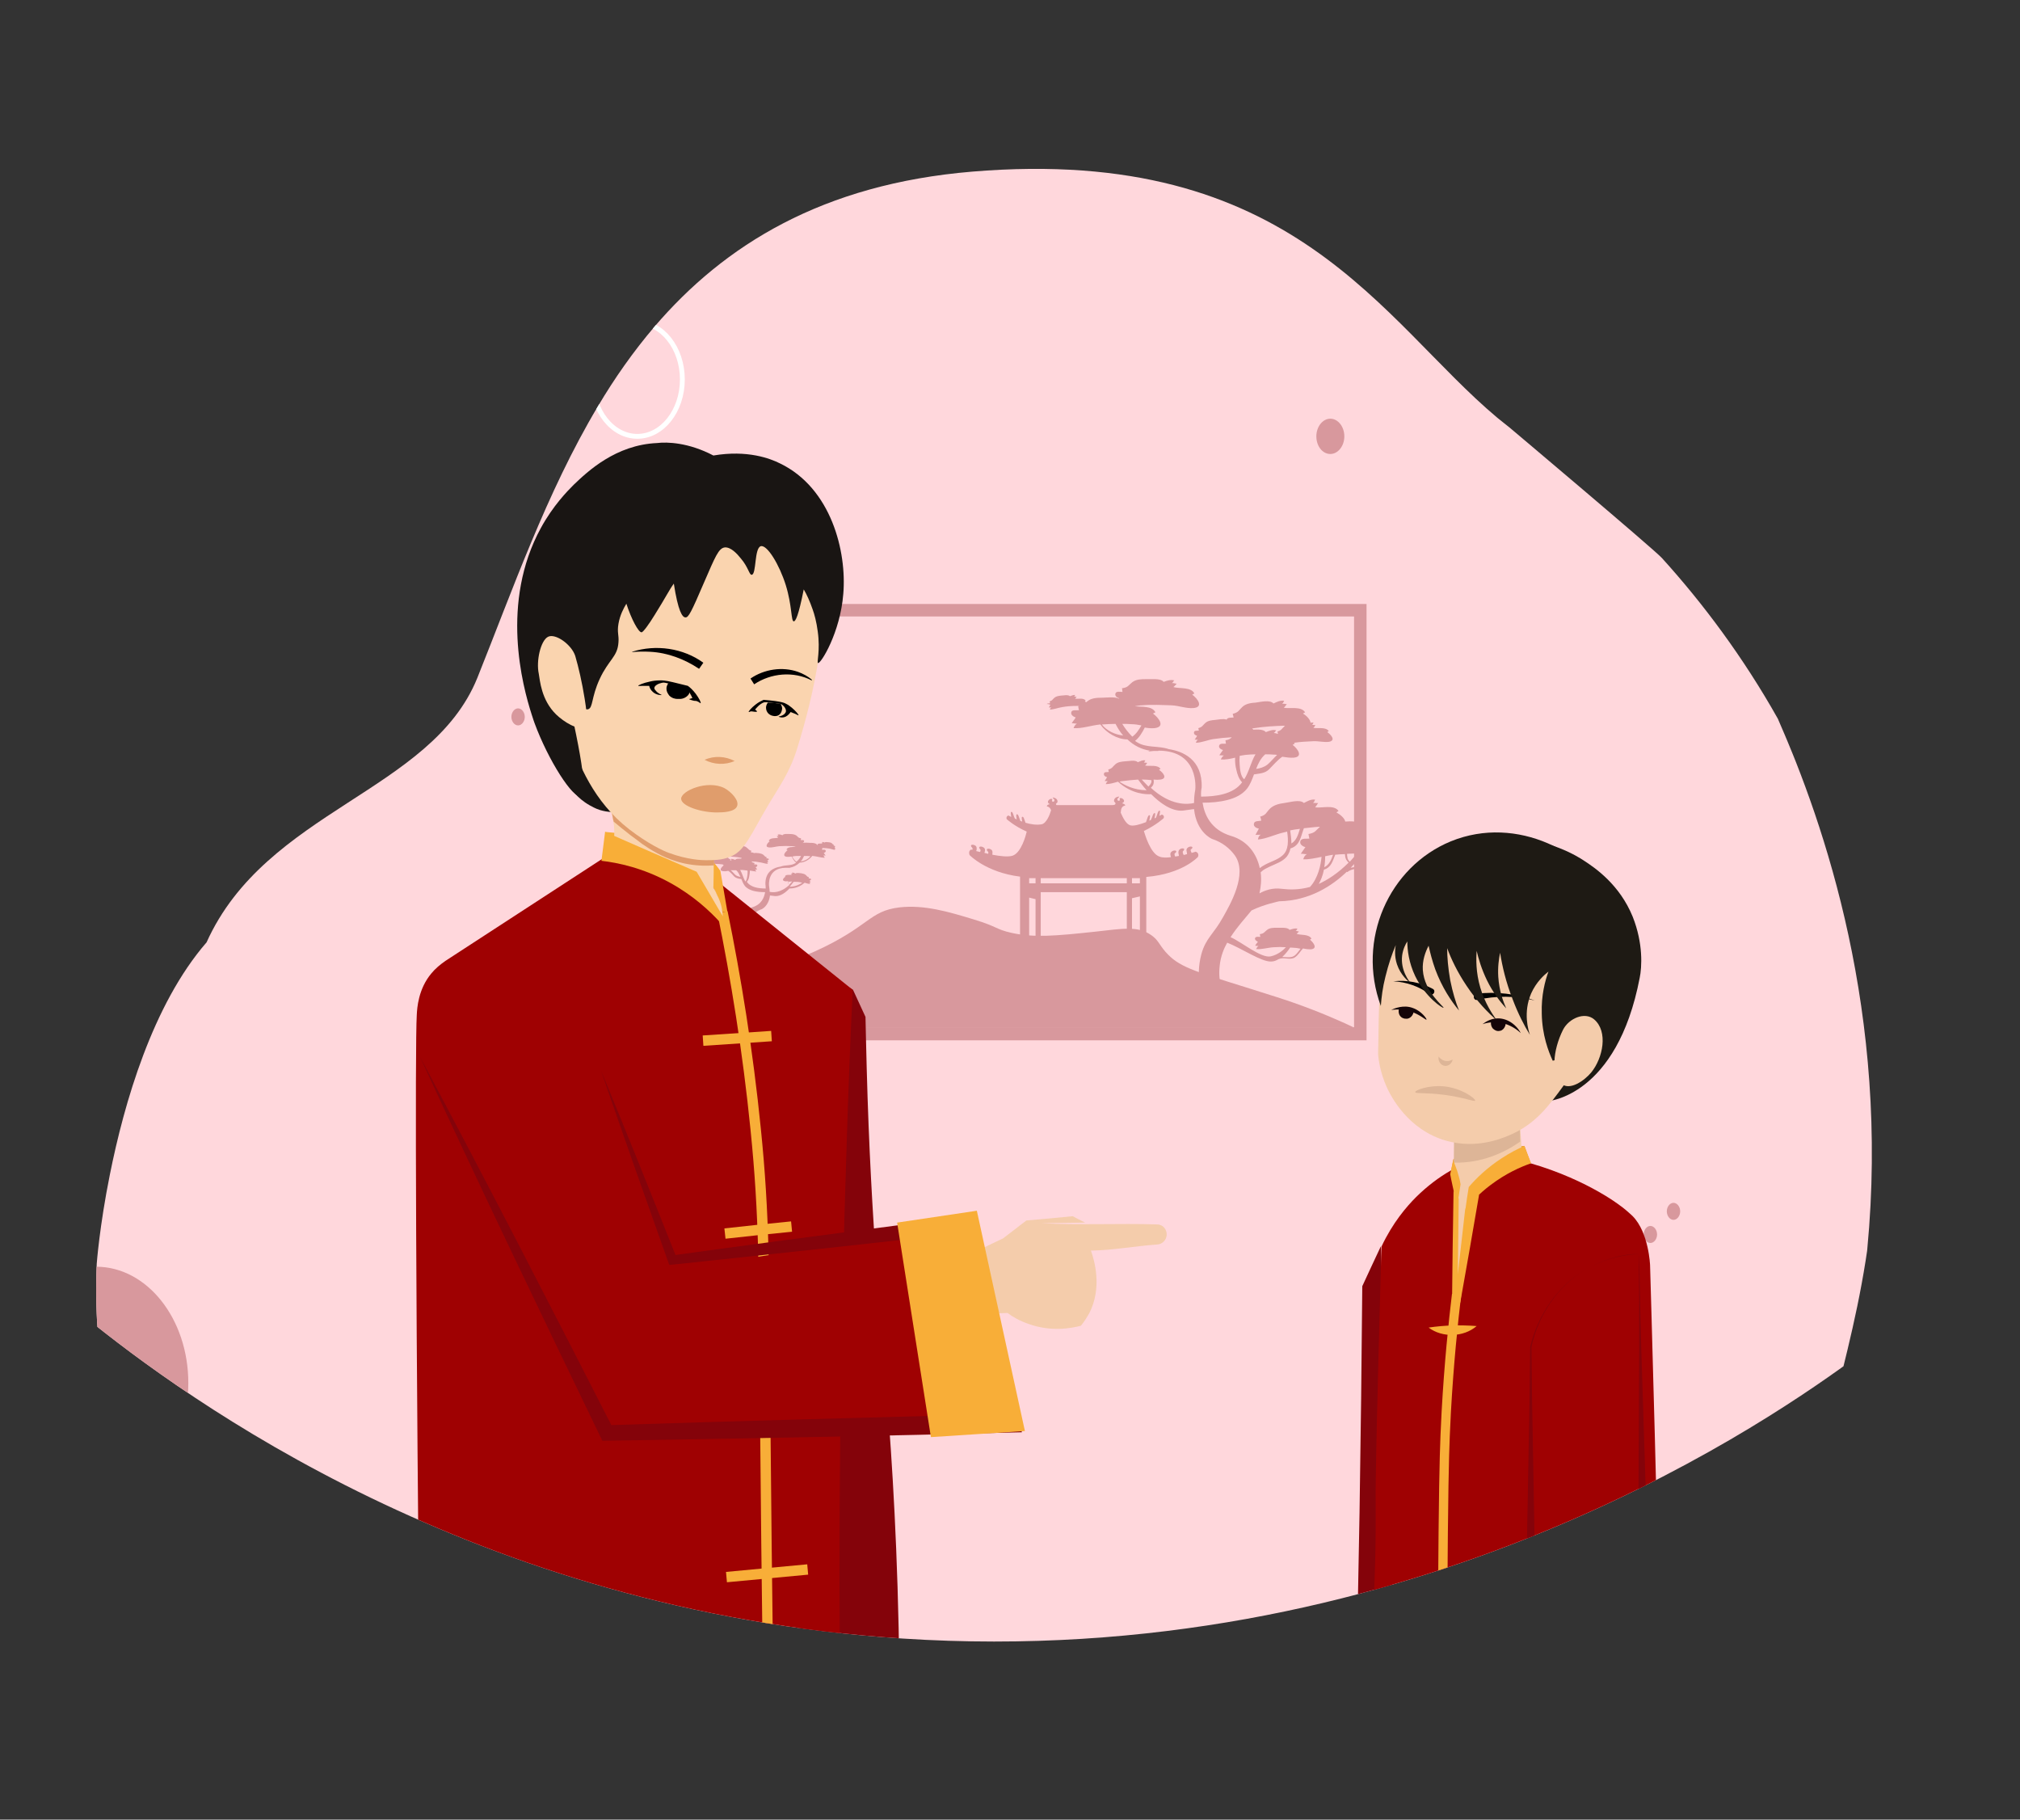 <?xml version="1.0" encoding="utf-8"?>
<!-- Generator: Adobe Illustrator 26.0.1, SVG Export Plug-In . SVG Version: 6.00 Build 0)  -->
<svg version="1.1" id="Layer_1" xmlns="http://www.w3.org/2000/svg" xmlns:xlink="http://www.w3.org/1999/xlink" x="0px" y="0px"
	 viewBox="0 0 664 598" style="enable-background:new 0 0 664 598;" xml:space="preserve">
<rect x="0" y="0" width="664" height="598" fill="#333333" stroke="none"/>
<style type="text/css">
	.st0{clip-path:url(#SVGID_00000105424785483451715980000011825750534896546740_);}
	.st1{clip-path:url(#SVGID_00000040538938008468714500000010298828129076098474_);fill:#FFD7DC;}
	.st2{clip-path:url(#SVGID_00000040538938008468714500000010298828129076098474_);}
	.st3{fill:#D8989D;}
	.st4{fill:none;stroke:#FFFFFF;stroke-width:1.593;stroke-miterlimit:10;}
	.st5{fill:#F4CCAB;}
	.st6{fill:#4080A0;}
	.st7{fill:#84030A;}
	.st8{fill:#F8AE38;}
	.st9{fill:#9F0102;}
	.st10{fill:none;stroke:#F8AE38;stroke-width:3.41;stroke-miterlimit:10;}
	.st11{fill:none;}
	.st12{fill:#191513;}
	.st13{fill:#FAD4AF;}
	.st14{fill:#E09D6C;}
	.st15{fill:none;stroke:#F8AE38;stroke-width:3.058;stroke-miterlimit:10;}
	.st16{fill:#E89C2D;}
	.st17{fill:#DDB597;}
	.st18{fill:#1E1A14;}
	.st19{fill:#140408;}
</style>
<g>
	<g>
		<defs>
			<path id="SVGID_1_" d="M27.8,432.7c33.1,26.8,128.1,96.7,268.9,105.8c163.4,10.6,279.1-67.6,311.1-90.8
				c3.4-7,75.3-161.4-18-301.5C521.7,43.7,400.5,1.9,303.3,16.1C146.4,39.1,11.9,214.1,27.8,432.7z"/>
		</defs>
		<clipPath id="SVGID_00000093151934614892519710000008309683525217138824_">
			<use xlink:href="#SVGID_1_"  style="overflow:visible;"/>
		</clipPath>
		<g style="clip-path:url(#SVGID_00000093151934614892519710000008309683525217138824_);">
			<g>
				<defs>
					<path id="SVGID_00000051359959756177035630000005166487722236833711_" d="M584.4,236.2c-11.3-20.1-24.5-37.8-38.1-52.8
						c-0.1,0.2-0.3,0.5-0.4,0.7c0.1-0.2,0.3-0.5,0.4-0.7c-2.5-2.8-50.1-42.9-50.1-42.9l0,0c-1.3-1-2.6-2.1-4-3.2
						c-38.1-31.9-66.9-89.7-172.6-80.9c-49.2,4.1-81.5,24.1-104.5,51c-6.9,8.1-13.1,16.9-18.6,26.2c-16.9,28.3-28.2,60.8-39.6,89.2
						c-15.2,37.5-69.4,43.4-89,86.9c-17.8,20.5-27.1,52.9-31.8,76.4c-3.4,16.9-4.3,29.2-4.3,29.2C26.5,533.5,132.7,624,242.2,656.8
						c24.5,7.3,49.2,11.8,72.8,13c11.2,0.6,22.1,0.4,32.6-0.5c2.1-0.2,4.3-0.4,6.5-0.7c1.5-0.2,3-0.3,4.5-0.5
						c1.3-0.2,2.5-0.3,3.8-0.5c0.7-0.1,1.4-0.2,2.1-0.3c0.7-0.1,1.3-0.2,2-0.3c35.5-5.5,75.2-17.8,111.7-36.9
						c0.2-0.1,0.4-0.2,0.5-0.3c58.8-30.8,109-79,118.5-143.4c1.3-9,12.9-36.4,16.6-75.9C621.2,333.2,599.7,270.9,584.4,236.2z
						 M502.5,190c0,0,0.1,0.1,0.1,0.1C502.6,190.1,502.5,190,502.5,190z"/>
				</defs>
				<clipPath id="SVGID_00000113315177145479990420000001669577241670634136_">
					<use xlink:href="#SVGID_00000051359959756177035630000005166487722236833711_"  style="overflow:visible;"/>
				</clipPath>
				<path style="clip-path:url(#SVGID_00000113315177145479990420000001669577241670634136_);fill:#FFD7DC;" d="M584.4,236.2
					c-11.3-20.1-24.5-37.8-38.1-52.8c-2.5-2.8-50.1-42.9-50.1-42.9c-1.3-1-2.6-2.1-4-3.2c-38.1-31.9-66.9-89.7-172.6-80.9
					c-49.2,4.1-81.5,24.1-104.5,51c-6.9,8.1-13.1,16.9-18.6,26.2c-16.9,28.3-28.2,60.8-39.6,89.2c-15.2,37.5-69.4,43.4-89,86.9
					c-17.8,20.5-27.1,52.9-31.8,76.4c-3.4,16.9-4.3,29.2-4.3,29.2C26.5,533.5,132.7,624,242.2,656.8c24.5,7.3,49.2,11.8,72.8,13
					c11.2,0.6,22.1,0.4,32.6-0.5c2.1-0.2,4.3-0.4,6.5-0.7c1.5-0.2,3-0.3,4.5-0.5c1.3-0.2,2.5-0.3,3.8-0.5c0.7-0.1,1.4-0.2,2.1-0.3
					c0.7-0.1,1.3-0.2,2-0.3c35.5-5.5,75.2-17.8,111.7-36.9c0.2-0.1,0.4-0.2,0.5-0.3c58.8-30.8,109-79,118.5-143.4
					c8.5-42.1,20.2-66.7,20.2-129.6C619.5,315.1,584.4,236.2,584.4,236.2z"/>
				<g style="clip-path:url(#SVGID_00000113315177145479990420000001669577241670634136_);">
					<path class="st3" d="M506.8,612.9c-48.7,33.1-105,50.4-152.7,55.7c-3.9,0.4-7.8,0.7-11.7,0.8c-9.9,0.2-19.8,0.3-29.9,0.4
						c-5.2,0-10.4-0.2-15.6-0.9c-48.8-5.8-110.7-28.7-162.4-66.2c19-8.7,39.9-16.6,62.8-22.7C329.1,544.5,447.5,586.2,506.8,612.9z"
						/>
					<path class="st3" d="M172.5,235.6c0,1.5-1,2.8-2.2,2.8c-1.2,0-2.2-1.3-2.2-2.8c0-1.5,1-2.8,2.2-2.8
						C171.5,232.8,172.5,234.1,172.5,235.6z"/>
					<path class="st3" d="M191.2,240.9c0,1.5-1,2.8-2.2,2.8s-2.2-1.3-2.2-2.8c0-1.5,1-2.8,2.2-2.8S191.2,239.4,191.2,240.9z"/>
					<path class="st3" d="M253.6,157.2c0,1.5-1,2.8-2.2,2.8c-1.2,0-2.2-1.3-2.2-2.8c0-1.5,1-2.8,2.2-2.8
						C252.6,154.4,253.6,155.6,253.6,157.2z"/>
					<path class="st3" d="M544.7,405.7c0,1.5-1,2.8-2.2,2.8c-1.2,0-2.2-1.3-2.2-2.8c0-1.5,1-2.8,2.2-2.8
						C543.7,402.9,544.7,404.2,544.7,405.7z"/>
					<path class="st3" d="M552.3,398.1c0,1.5-1,2.8-2.2,2.8s-2.2-1.3-2.2-2.8s1-2.8,2.2-2.8S552.3,396.6,552.3,398.1z"/>
					<ellipse class="st3" cx="183.1" cy="226.5" rx="3.6" ry="4.5"/>
					<path class="st3" d="M179.6,392.9c0,3.2-2.1,5.8-4.6,5.8c-2.6,0-4.6-2.6-4.6-5.8c0-3.2,2.1-5.8,4.6-5.8
						C177.5,387,179.6,389.6,179.6,392.9z"/>
					<path class="st3" d="M441.9,143.4c0,3.2-2.1,5.8-4.6,5.8c-2.6,0-4.6-2.6-4.6-5.8s2.1-5.8,4.6-5.8
						C439.8,137.6,441.9,140.2,441.9,143.4z"/>
					<ellipse class="st4" cx="209.5" cy="124.7" rx="14.8" ry="18.7"/>
					<ellipse class="st3" cx="31.6" cy="454.5" rx="30.3" ry="38.2"/>
					<g>
						<g>
							<path class="st3" d="M224.3,198.5h224.9v143.4H224.3V198.5z M445.1,202.6H228.5v135h216.6V202.6z"/>
						</g>
						<g>
							<path class="st3" d="M318.7,281c0,0,5.4,5.7,16.6,7.1v19.8h3V295l2.1,0.5v12.3h1.7v-14.6h28.3v14.6h1.7v-12.6l2.6-0.6v13.2
								h2.1v-19.6c12-1,17-6.6,17-6.6c0.5-1.4-0.8-1.7-0.8-1.7s-0.5,0.2-1.3,0.4c-0.1-0.2-0.2-0.4-0.3-0.7c-0.1-0.5,0.1-0.4,0.4-0.7
								c0.6-0.8-0.6-0.8-1.1-0.5c-0.7,0.4-0.8,0.9-0.6,1.6c0,0.2,0.1,0.4,0.1,0.7c-0.3,0.1-0.7,0.2-1.1,0.3
								c-0.1-0.3-0.3-0.5-0.3-0.8c-0.1-0.5,0.1-0.4,0.3-0.7c0.6-0.8-0.6-0.8-1.1-0.5c-0.7,0.4-0.7,1-0.6,1.6
								c0.1,0.2,0.1,0.5,0.1,0.7c-0.4,0.1-0.8,0.1-1.2,0.2c-0.1-0.2-0.2-0.4-0.2-0.6c-0.1-0.5,0.1-0.4,0.4-0.7
								c0.6-0.8-0.6-0.8-1.1-0.5c-0.7,0.4-0.8,0.9-0.6,1.6c0,0.1,0.1,0.3,0.1,0.4c-1.5,0.2-2.9,0.2-3.8-0.2c-3-1-4.8-7.5-5.1-8.4
								c4-1.9,6.5-4.2,6.5-4.2c0.4-1-0.6-1.2-0.6-1.2s-0.3,0.2-0.8,0.4c0.1-0.5,0.3-1.5,0.2-1.6c-0.6-0.5-0.9,1.3-1.3,2.2
								c-0.2,0.1-0.4,0.2-0.5,0.3c0.1-0.5,0.3-1.6,0.2-1.7c-0.6-0.5-0.9,1.3-1.4,2.2c-0.2,0.1-0.3,0.1-0.5,0.2
								c0.1-0.5,0.3-1.6,0.2-1.7c-0.6-0.5-0.9,1.2-1.3,2.2c-2.1,0.8-4.2,1.4-5.3,1c-1.3-0.5-2.3-2.5-3-4.1c0.1-1.2,0.2-2.1,1.5-2.4
								c-0.1-0.4-0.7-0.6-1.1-0.7c1.9-0.9-0.7-2.4-0.8-1.4c0.5,0.5-0.6,0.9-0.7,0.2c-0.1-0.5,0.5-0.6,0.6-1c-0.8,0-1.8,0.5-1.7,1.5
								c0.1,0.4,0.7,0.5,0.4,1c-0.2,0.3-0.8,0.3-1.1,0.3h0h-18.1c-0.1,0-0.1,0-0.2-0.1c-0.3-0.5,0.3-0.5,0.4-0.9
								c0.2-1-0.9-1.5-1.6-1.5c0.1,0.4,0.7,0.5,0.6,1c-0.1,0.7-1.2,0.3-0.7-0.2c0-1.1-2.6,0.5-0.8,1.4c-0.4,0-1,0.3-1,0.7
								c0.9,0.2,1.2,0.7,1.4,1.3c-0.5,1.7-1.6,4.3-3.1,4.6c-1.7,0.3-3.6,0-5.3-0.5c-0.4-1-0.6-2.3-1.2-1.9c-0.1,0.1,0,1,0.1,1.5
								c-0.2-0.1-0.4-0.1-0.6-0.2c-0.4-1-0.7-2.6-1.3-2.1c-0.1,0.1,0,1.1,0.1,1.6c-0.2-0.1-0.4-0.2-0.6-0.3
								c-0.5-0.9-0.7-2.6-1.3-2.1c-0.1,0.1,0,1,0.1,1.6c-0.6-0.3-0.9-0.5-0.9-0.5s-0.9,0.2-0.6,1.2c0,0,2.5,2.3,6.6,4.1
								c-0.3,1.3-1.8,6.9-4.6,7.9c-1.4,0.5-4.1,0.2-6.7-0.3c0-0.1,0-0.1,0-0.2c0.1-0.7,0.1-1.3-0.6-1.6c-0.5-0.3-1.6-0.3-1.1,0.5
								c0.2,0.3,0.4,0.3,0.4,0.7c0,0.1-0.1,0.2-0.1,0.3c-0.4-0.1-0.8-0.2-1.2-0.3c0-0.1,0-0.2,0.1-0.3c0.2-0.7,0.1-1.3-0.6-1.6
								c-0.5-0.3-1.6-0.3-1.1,0.5c0.2,0.3,0.4,0.3,0.3,0.7c0,0.2-0.1,0.3-0.2,0.4c-0.4-0.1-0.8-0.2-1.2-0.3c0-0.1,0-0.2,0.1-0.3
								c0.1-0.7,0.1-1.3-0.6-1.6c-0.5-0.3-1.6-0.3-1.1,0.5c0.2,0.3,0.4,0.3,0.4,0.7c0,0.1-0.1,0.2-0.1,0.3c-0.3-0.1-0.4-0.1-0.4-0.1
								S318.2,279.6,318.7,281z M338.3,290.3v-1.7h2.1v1.7H338.3z M372.1,290.3v-1.7h2.6v1.7H372.1z M342.1,290.3v-1.7h28.3v1.7
								H342.1z"/>
							<path class="st3" d="M345.3,231.6c-0.2,0.3-0.4,0.6-0.5,0.9c0.2,0,0.6,0,0.8,0c-0.3,0.2-0.4,0.4-0.5,0.7c1.2,0,2.7-0.6,4-0.8
								c1.6-0.3,3.2-0.4,4.9-0.4c0.3,0,0.6,0,0.8,0c-0.1,0-0.3,0.1-0.4,0.1c0.1,0.2,0.1,1,0.3,1.3c-0.8,0.1-2.2-0.2-2.5,0.5
								c-0.4,1,0.6,1.6,1.4,1.9c-0.4,0.7-1,1.3-1.3,1.9c0.5-0.1,1.2,0.2,1.7,0.1c-0.6,0.4-0.9,0.9-1.1,1.5c2.7,0.2,5.8-0.9,8.7-1.2
								c0,0,0.1,0,0.1,0c2,2.8,5.6,4.9,8.9,4.9c2.1,2,4.6,3.3,7.4,3.7l-0.6,0.3c0.6-0.1,1.2-0.1,1.8-0.2c0.5,0,1,0,1.5,0
								c0,0,0.1,0,0.1-0.1c13.6,0,12.1,12.8,12.1,12.8c-0.3,1.6-0.4,3.1-0.4,4.4c-2.1,0.5-7.7,1-14.2-5c0.4-0.4,0.8-0.8,0.9-1.4
								c0.1-0.4,0.1-0.8,0-1.3c0.8,0.1,1.6,0.1,2.3,0c2.4-0.4,0.8-2.3-0.5-3.2c0.2-0.1,0.3-0.3,0.5-0.3c-1-1.5-3.6-0.8-5.1-1.1
								c0.3-0.2,0.5-0.6,0.7-0.9c-0.4,0-0.8-0.1-1.1-0.1c0.3-0.2,0.3-0.5,0.5-0.7c-0.9-0.2-1.7,0.3-2.5,0.6
								c-0.8-0.9-3.1-0.3-4.2-0.3c-1.1,0.1-2.3,0.2-3.2,1c-1,0.9-0.9,1.3-2.3,1.7c0.1,0.2,0.1,0.7,0.2,0.8c-0.5,0.1-1.5-0.1-1.6,0.5
								c-0.2,0.7,0.5,1.1,1,1.2c-0.2,0.5-0.6,0.9-0.8,1.3c0.3-0.1,0.8,0.1,1.1,0c-0.4,0.3-0.6,0.6-0.7,1c1.3,0,2.6-0.4,4-0.8
								c4.6,4.2,9.5,4.2,10.9,4.1c2.9,2.9,6.7,5.7,10.4,5.4l3.7-0.5c0.8,7.7,5.9,9.8,5.9,9.8c3.4,1.1,5.8,3.1,7.5,5.4
								c4.4,6.2-1.7,16.4-3.8,20.2c-3.2,5.8-5.7,6.9-7.2,12.3c-1.1,4.1-0.9,7.7-0.6,10.3c1,0.4,2.6,0.8,4.5,0.8c1,0,1.9-0.2,2.6-0.3
								c-0.4-1.6-0.8-3.9-0.5-6.7c0.3-3.6,1.6-6.3,2.5-7.9c4.8,1.9,11.2,6.3,14.4,6.2c0.9,0,1.7-0.3,2.5-0.8c0,0,0.1,0,0.1,0
								c1.7-0.8,3.7,0.5,5.3-0.6c1.1-0.8,1.7-1.9,2.6-2.9c0.9,0.2,1.7,0.3,2.5,0.3c2.5-0.2,1-2.2-0.2-3.2c0.2-0.1,0.3-0.2,0.5-0.3
								c-0.8-1.6-3.6-1.1-4.9-1.6c0.3-0.2,0.6-0.6,0.8-0.8c-0.4,0-0.8-0.2-1.1-0.2c0.4-0.2,0.4-0.5,0.6-0.7
								c-0.9-0.2-1.7,0.1-2.6,0.4c-0.7-1-3.1-0.6-4.2-0.7c-1.1,0-2.3,0-3.2,0.7c-1,0.8-1,1.2-2.4,1.4c0.1,0.2,0.1,0.7,0.2,0.9
								c-0.5,0-1.4-0.2-1.7,0.3c-0.3,0.6,0.4,1.1,0.9,1.3c-0.3,0.4-0.7,0.8-0.9,1.3c0.4,0,0.8,0.1,1.1,0.1c-0.4,0.2-0.6,0.6-0.8,1
								c1.8,0.2,3.9-0.5,5.8-0.6c1.4-0.1,2.7-0.1,4,0c-0.9,1-2.7,2.5-5,3c-3.2,0.7-9.8-4.9-13.2-6.3c2.1-3.3,4.7-6.1,6.9-8.8
								c0,0,0,0,0,0c4.1-2,9.1-3,9.1-3c10.1-0.2,17.5-5.2,22.2-9.7c0.1,0.1,0.2,0.1,0.2,0.1c0.7-0.6,1.5-0.8,2.3-1V285
								c-0.4,0-0.8,0.1-1.2,0.2c0.4-0.5,0.8-0.9,1.2-1.3v-2.4c-0.5,0.6-1,1.1-1.5,1.7c-0.4-0.4-0.8-0.9-0.8-1.5
								c-0.1-0.4-0.1-0.7-0.1-1.1c0.8,0,1.6-0.1,2.4-0.1V270c-0.9-0.1-2-0.1-3,0c-0.2-1.1-1.6-2.3-2.9-3c0.2-0.1,0.5-0.4,0.7-0.5
								c-1.6-2.2-5.6-0.8-7.7-1.2c0.4-0.4,0.7-1,1-1.4c-0.6,0.1-1.2-0.1-1.7,0c0.5-0.4,0.5-0.8,0.7-1.1c-1.4-0.2-2.5,0.5-3.7,1.1
								c-1.3-1.3-4.7-0.2-6.4,0c-1.6,0.2-3.4,0.6-4.7,1.8c-1.4,1.4-1.2,2.1-3.3,2.7c0.2,0.2,0.3,1,0.4,1.3c-0.8,0.2-2.2,0-2.4,0.9
								c-0.3,1,0.8,1.6,1.6,1.7c-0.3,0.7-0.8,1.4-1.1,2.1c0.5-0.1,1.2,0,1.7-0.1c-0.6,0.4-0.8,1-0.9,1.6c2.7-0.2,5.7-1.7,8.4-2.3
								c0.4-0.1,0.8-0.2,1.2-0.3c0.4,2.8,0.6,6.1-1.6,7.9c-1.6,1.4-3.9,2-5.7,3c-0.6,0.3-1.2,0.7-1.7,1.1c-1-4.7-4-9-9.5-10.6
								c-6.6-2-8.7-7-9.3-10.9c2.8,0,5.5-0.2,8.2-0.9c2.4-0.6,4.8-1.7,6.4-3.7c1.1-1.4,1.7-3.1,2.3-4.7c1.8-0.3,3.6-0.3,5-1.7
								c1.4-1.4,2.7-3,4.3-4.1c1.3,0.2,2.6,0.4,3.8,0.3c3.2-0.3,1.2-3-0.4-4.2c0.2-0.1,0.5-0.3,0.7-0.4c-0.1-0.1-0.1-0.2-0.2-0.3
								c2-0.3,4.1-0.4,6.2-0.5c1.7-0.1,3.5,0.4,5.2,0.2c2.4-0.4,0.8-2.3-0.5-3.2c0.2-0.1,0.3-0.3,0.5-0.3c-1-1.5-3.6-0.8-5.1-1.1
								c0.3-0.2,0.5-0.6,0.7-0.9c-0.4,0-0.8-0.1-1.1-0.1c0.3-0.2,0.3-0.5,0.5-0.7c-0.4-0.1-0.7,0-1,0c-0.1-1-1.3-2.3-2.5-3
								c0.2-0.1,0.5-0.3,0.7-0.4c-1.3-2.1-5-1.1-7-1.5c0.4-0.3,0.7-0.9,1-1.2c-0.5,0-1.1-0.2-1.6-0.1c0.5-0.3,0.5-0.7,0.7-1
								c-1.3-0.2-2.4,0.4-3.5,0.9c-1.1-1.3-4.3-0.5-5.8-0.3c-1.5,0.1-3.2,0.3-4.4,1.4c-1.3,1.2-1.2,1.8-3.2,2.3
								c0.1,0.2,0.2,0.9,0.3,1.2c-0.7,0.1-2-0.1-2.3,0.7c0,0,0,0,0,0c-1-0.4-2.8,0-3.8,0.1c-1.1,0.1-2.3,0.2-3.2,1
								c-1,0.9-0.9,1.3-2.3,1.7c0.1,0.2,0.1,0.7,0.2,0.8c-0.5,0.1-1.5-0.1-1.6,0.5c-0.2,0.7,0.5,1.1,1,1.2c-0.2,0.5-0.6,0.9-0.8,1.3
								c0.3-0.1,0.8,0.1,1.1,0c-0.4,0.3-0.6,0.6-0.7,1c1.8,0,3.8-0.9,5.7-1.2c2-0.3,4-0.5,6.1-0.6c-0.5,0.5-0.9,0.8-2.1,1
								c0.1,0.2,0.1,0.9,0.2,1.1c-0.7,0.1-1.9-0.2-2.2,0.5c-0.4,0.8,0.5,1.4,1.2,1.6c-0.4,0.6-0.8,1.1-1.2,1.7
								c0.5,0,1.1,0.1,1.5,0.1c-0.5,0.3-0.8,0.8-1,1.3c1.5,0.1,3.1-0.2,4.7-0.6c-0.1,1.4,0.1,2.8,0.4,4c0.3,1.4,0.8,3,1.9,4.1
								c-2.9,4-8.8,4.7-13.5,4.7c-0.1-1.8,0.2-3,0.2-3c0.3-9.3-6.3-11.9-10.8-12.6c0,0,0,0,0,0c-3.4-1.2-7.4-0.3-10.5-2.3
								c-0.2-0.1-0.4-0.3-0.6-0.4c1.4-1.1,2.4-2.8,3.2-4.4c1.1,0.2,2.2,0.3,3.2,0.2c3.7-0.4,1.4-3.4-0.5-4.8
								c0.3-0.1,0.5-0.3,0.8-0.4c-1.1-2.2-4.6-1.7-6.8-2c0.8-0.1,1.6-0.3,2.4-0.3c3.3-0.3,6.4-0.1,9.7,0c2.4,0.1,4.8,1.1,7.2,0.9
								c3.4-0.3,1.4-3.1-0.4-4.4c0.2-0.1,0.5-0.3,0.7-0.4c-1.1-2.2-4.9-1.5-6.9-2.1c0.4-0.3,0.8-0.8,1.1-1.1c-0.5,0-1-0.3-1.6-0.2
								c0.5-0.3,0.5-0.7,0.8-0.9c-1.3-0.3-2.4,0.1-3.5,0.5c-1-1.3-4.3-0.8-5.8-0.9c-1.5,0-3.2,0-4.5,1c-1.4,1.1-1.3,1.7-3.4,2
								c0.1,0.2,0.1,1,0.2,1.2c-0.8,0-2-0.3-2.3,0.4c-0.4,0.9,0.5,1.5,1.2,1.7c0,0,0,0-0.1,0.1c-1.5-0.7-4.2-0.3-5.6-0.3
								c-1.7,0-3.5,0.1-4.8,1.2c-0.1,0.1-0.3,0.2-0.4,0.3c-0.1-0.1-0.2-0.2-0.4-0.3c0.1-0.1,0.2-0.2,0.3-0.2
								c-0.7-1.1-2.5-0.5-3.5-0.7c0.2-0.2,0.3-0.4,0.5-0.6c-0.3,0-0.5-0.1-0.8-0.1c0.2-0.2,0.2-0.4,0.4-0.5
								c-0.6-0.1-1.2,0.2-1.8,0.4c-0.6-0.6-2.2-0.2-2.9-0.2c-0.8,0.1-1.6,0.2-2.2,0.7c-0.7,0.6-0.6,0.9-1.6,1.2
								c0.1,0.1,0.1,0.5,0.2,0.6c-0.4,0.1-1,0-1.1,0.3C344.4,231.3,344.9,231.5,345.3,231.6z M418.7,240.9c0.5-0.3,0.5-0.6,0.8-0.9
								c-1.2-0.3-2.3,0.2-3.4,0.6c-0.7-0.9-2.6-0.9-4.1-0.8c-0.1-0.1-0.3-0.3-0.4-0.4c0.2,0,0.5-0.1,0.7-0.1
								c3.2-0.5,6.4-0.7,9.7-0.8c0.1,0,0.2,0,0.4,0c-0.1,0.1-0.2,0.1-0.2,0.2c-1,0.9-0.9,1.3-2.3,1.7c0.1,0.1,0.1,0.6,0.2,0.8
								C419.5,241,419.1,240.9,418.7,240.9z M412.9,252.7c0.7-1.8,1.5-3.5,3-4.8c0.9,0,1.8,0,2.8,0.1c0.4,0,0.7,0,1.1,0.1
								c-1.1,1-2,2.2-3.2,3.2C415.4,252.2,414.2,252.5,412.9,252.7z M407.5,251.4c-0.1-1-0.1-2,0-3c0.6-0.1,1.2-0.2,1.8-0.3
								c1.2-0.1,2.3-0.2,3.4-0.2c-1.5,2.5-2.1,5.7-3.7,8.2C407.8,255.2,407.6,252.8,407.5,251.4z M427.3,272.4
								c-0.6,1.9-1.1,3.8-2.8,4.8c0-1.4-0.2-2.9-0.4-4.3C425.1,272.7,426.2,272.5,427.3,272.4z M438.2,280.9
								c-0.6,1.6-1.2,3.3-2.9,4.1c0.2-1.1,0.3-2.3,0.3-3.6C436.6,281.2,437.4,281,438.2,280.9z M433.5,290.5
								c0.6-1.1,1.3-2.6,1.7-4.7c0,0,0,0,0,0c2.4-0.7,2.9-2.9,3.7-4.9c1.1-0.1,2.1-0.2,3.2-0.2c0,0.4,0.1,0.9,0.2,1.3
								c0.2,0.6,0.6,1.1,1,1.5C439.8,287,436.5,289.1,433.5,290.5z M414,293.6c0.5-2.2,0.7-4.5,0.4-6.9c0.1-0.1,0.1-0.2,0.2-0.2
								c0.8-0.8,1.8-1.2,2.8-1.7c1.9-0.9,4.2-1.6,5.6-3.3c0.6-0.8,1-1.7,1.2-2.7c0,0,0,0,0.1,0c3.1-1,3.3-4,4.3-6.6
								c1.3-0.1,2.5-0.3,3.8-0.4c0.5,0,1-0.1,1.5-0.1c-1.4,1.2-1.5,2-3.8,2.4c0.1,0.3,0.2,1.2,0.3,1.5c-0.9,0.1-2.5-0.2-2.9,0.7
								c-0.5,1.1,0.7,1.9,1.6,2.1c-0.5,0.8-1.1,1.5-1.5,2.2c0.6-0.1,1.4,0.2,2,0.1c-0.7,0.4-1,1-1.2,1.7c1.9,0.1,4-0.4,6-0.8
								c-0.2,2.5-1.1,7-3.8,9.9c-3.7,1-6.8,0.9-9.3,0.6C418.3,291.7,415.8,292.6,414,293.6z M421.5,314.5c1.1-1,2-2.2,2.6-3.1
								c0.5,0,1,0.1,1.5,0.1c0.6,0,1.3,0.2,1.9,0.3c-0.8,1-1.5,2.2-2.6,2.6C423.7,314.8,422.6,314.5,421.5,314.5z M374.1,256.2
								c0.7,0.9,1.6,2.2,2.8,3.5c-4.1,0-7.3-1.7-8.9-2.8c0.3-0.1,0.7-0.2,1-0.2C370.7,256.5,372.4,256.3,374.1,256.2z M377.5,258.5
								c-0.7-0.7-1.4-1.5-2.2-2.3c0.2,0,0.5,0,0.7,0c0.8,0,1.7,0.1,2.5,0.2c0,0.3,0,0.6-0.1,0.9
								C378.2,257.7,377.9,258.1,377.5,258.5z M368.9,237.9c1,0,2.1,0,3.1,0.1c1.1,0,2.1,0.2,3.2,0.4c-0.8,1.4-1.7,2.8-3,3.7
								C370.9,240.8,369.8,239.4,368.9,237.9z M362.2,238.1c1.5-0.1,3-0.2,4.5-0.2c0.7,1.4,1.5,2.7,2.5,3.8
								C366.6,241.5,363.7,240.1,362.2,238.1z"/>
							<path class="st3" d="M274.5,278.1c-0.1-0.2-0.4-0.1-0.5-0.2c0-0.1,0-0.2,0.1-0.3c-0.5-0.1-0.4-0.3-0.7-0.5
								c-0.3-0.2-0.7-0.3-1-0.3c-0.4,0-1.1-0.2-1.3,0.1c-0.3-0.1-0.5-0.2-0.8-0.2c0.1,0.1,0.1,0.2,0.2,0.2c-0.1,0-0.2,0-0.4,0
								c0.1,0.1,0.1,0.2,0.2,0.3c-0.5,0.1-1.3-0.1-1.6,0.3c0.1,0,0.1,0.1,0.2,0.1c-0.1,0-0.1,0.1-0.2,0.1c-0.1,0-0.1-0.1-0.2-0.2
								c-0.6-0.5-1.5-0.5-2.2-0.5c-0.6,0-1.9-0.2-2.6,0.1c0,0,0,0,0,0c0.3-0.1,0.7-0.4,0.6-0.8c-0.1-0.3-0.7-0.2-1.1-0.2
								c0.1-0.1,0.1-0.4,0.1-0.6c-0.9-0.1-0.9-0.4-1.5-0.9c-0.6-0.4-1.4-0.5-2-0.5c-0.7,0-2.2-0.2-2.6,0.4c-0.5-0.2-1-0.4-1.6-0.2
								c0.1,0.1,0.1,0.3,0.4,0.4c-0.2,0-0.5,0.1-0.7,0.1c0.2,0.1,0.3,0.4,0.5,0.5c-0.9,0.3-2.6-0.1-3.1,1c0.1,0,0.2,0.1,0.3,0.2
								c-0.8,0.6-1.7,1.9-0.2,2c1.1,0.1,2.2-0.3,3.3-0.4c1.5-0.1,2.9-0.1,4.4,0c0.4,0,0.7,0.1,1.1,0.2c-1,0.1-2.6-0.1-3.1,0.9
								c0.1,0,0.2,0.1,0.4,0.2c-0.9,0.7-1.9,2-0.2,2.2c0.5,0,1,0,1.5-0.1c0.4,0.7,0.8,1.5,1.5,2c-0.1,0.1-0.2,0.1-0.3,0.2
								c-1.4,0.9-3.3,0.5-4.8,1.1c0,0,0,0,0,0c-2.1,0.3-5.1,1.5-5,5.8c0,0,0.1,0.6,0.1,1.4c-2.2,0-4.9-0.3-6.2-2.2
								c0.5-0.5,0.7-1.2,0.8-1.9c0.1-0.6,0.2-1.2,0.2-1.8c0.7,0.1,1.5,0.3,2.1,0.3c-0.1-0.2-0.2-0.4-0.4-0.6c0.2,0,0.5-0.1,0.7,0
								c-0.1-0.3-0.4-0.5-0.5-0.8c0.3-0.1,0.7-0.4,0.5-0.7c-0.1-0.3-0.7-0.2-1-0.2c0.1-0.1,0.1-0.4,0.1-0.5c-0.6-0.1-0.7-0.2-1-0.5
								c0.9,0,1.8,0.1,2.8,0.3c0.8,0.1,1.8,0.5,2.6,0.5c0-0.2-0.1-0.3-0.3-0.5c0.2,0,0.4,0,0.5,0c-0.1-0.2-0.3-0.4-0.4-0.6
								c0.2,0,0.6-0.2,0.5-0.5c-0.1-0.2-0.5-0.2-0.8-0.2c0.1-0.1,0.1-0.3,0.1-0.4c-0.7-0.2-0.6-0.4-1.1-0.8
								c-0.4-0.3-0.9-0.4-1.4-0.5c-0.4,0-1.3-0.2-1.7,0c0,0,0,0,0,0c-0.1-0.3-0.7-0.2-1-0.3c0.1-0.1,0.1-0.4,0.2-0.5
								c-0.9-0.2-0.8-0.5-1.5-1c-0.5-0.5-1.3-0.6-2-0.6c-0.7-0.1-2.2-0.4-2.7,0.2c-0.5-0.2-1-0.5-1.6-0.4c0.1,0.1,0.1,0.3,0.3,0.5
								c-0.2,0-0.5,0.1-0.7,0c0.2,0.2,0.3,0.4,0.5,0.6c-0.9,0.2-2.6-0.3-3.2,0.7c0.1,0,0.2,0.1,0.3,0.2c-0.5,0.3-1.1,0.9-1.1,1.4
								c-0.2,0-0.3,0-0.5,0c0.1,0.1,0.1,0.2,0.2,0.3c-0.2,0-0.4,0-0.5,0c0.1,0.1,0.2,0.3,0.3,0.4c-0.7,0.1-1.9-0.2-2.3,0.5
								c0.1,0,0.2,0.1,0.2,0.1c-0.6,0.4-1.4,1.3-0.2,1.5c0.8,0.1,1.6-0.1,2.4-0.1c1,0,1.9,0.1,2.8,0.2c0,0-0.1,0.1-0.1,0.1
								c0.1,0,0.2,0.1,0.3,0.2c-0.8,0.6-1.7,1.8-0.2,1.9c0.6,0.1,1.2,0,1.7-0.1c0.8,0.5,1.3,1.2,2,1.9c0.7,0.6,1.5,0.7,2.3,0.8
								c0.3,0.8,0.6,1.5,1.1,2.2c0.7,0.9,1.8,1.4,2.9,1.7c1.2,0.3,2.5,0.4,3.8,0.4c-0.3,1.8-1.2,4.1-4.3,5c-2.5,0.8-3.9,2.7-4.4,4.9
								c-0.2-0.2-0.5-0.3-0.8-0.5c-0.9-0.5-1.9-0.7-2.6-1.4c-1-0.8-0.9-2.3-0.7-3.6c0.2,0,0.4,0.1,0.6,0.1c1.3,0.3,2.6,1,3.9,1
								c-0.1-0.3-0.2-0.5-0.4-0.7c0.2,0.1,0.6,0,0.8,0.1c-0.1-0.3-0.3-0.6-0.5-1c0.4-0.1,0.9-0.3,0.7-0.8c-0.1-0.4-0.7-0.3-1.1-0.4
								c0.1-0.1,0.1-0.5,0.2-0.6c-1-0.3-0.9-0.6-1.5-1.2c-0.6-0.6-1.4-0.7-2.1-0.8c-0.8-0.1-2.3-0.6-2.9,0c-0.5-0.3-1.1-0.6-1.7-0.5
								c0.1,0.2,0.1,0.4,0.3,0.5c-0.3,0-0.5,0-0.8,0c0.2,0.2,0.3,0.5,0.5,0.6c-1,0.2-2.8-0.5-3.5,0.5c0.1,0.1,0.2,0.2,0.3,0.2
								c-0.6,0.3-1.2,0.9-1.3,1.4c-0.5,0-1,0-1.4,0v4.8c0.4,0,0.7,0,1.1,0c0,0.2,0,0.3,0,0.5c0,0.3-0.2,0.5-0.4,0.7
								c-0.2-0.2-0.5-0.5-0.7-0.8v1.1c0.2,0.2,0.3,0.4,0.5,0.6c-0.2,0-0.4-0.1-0.5-0.1v0.3c0.4,0.1,0.8,0.2,1.1,0.4c0,0,0.1,0,0.1,0
								c2.1,2.1,5.5,4.4,10.2,4.5c0,0,2.3,0.5,4.2,1.4c0,0,0,0,0,0c1,1.2,2.2,2.5,3.1,4c-1.5,0.6-4.6,3.2-6,2.9
								c-1.1-0.2-1.9-0.9-2.3-1.4c0.6,0,1.2,0,1.9,0c0.9,0.1,1.8,0.4,2.6,0.3c-0.1-0.2-0.2-0.3-0.3-0.4c0.2,0,0.4-0.1,0.5,0
								c-0.1-0.2-0.3-0.4-0.4-0.6c0.2-0.1,0.5-0.3,0.4-0.6c-0.1-0.2-0.5-0.1-0.8-0.1c0-0.1,0-0.3,0.1-0.4c-0.7-0.1-0.6-0.3-1.1-0.6
								c-0.4-0.3-1-0.3-1.5-0.3c-0.5,0-1.6-0.1-1.9,0.3c-0.4-0.1-0.8-0.3-1.2-0.2c0.1,0.1,0.1,0.2,0.3,0.3c-0.2,0-0.3,0.1-0.5,0.1
								c0.1,0.1,0.2,0.3,0.4,0.4c-0.6,0.2-1.9,0-2.3,0.7c0.1,0,0.2,0.1,0.2,0.1c-0.6,0.5-1.2,1.4-0.1,1.5c0.4,0,0.8,0,1.2-0.1
								c0.4,0.4,0.7,1,1.2,1.3c0.7,0.5,1.6-0.1,2.4,0.3c0,0,0,0,0.1,0c0.3,0.2,0.7,0.3,1.1,0.4c1.4,0.1,4.4-2,6.6-2.8
								c0.4,0.7,1,2,1.1,3.6c0.1,1.3,0,2.4-0.2,3.1c0.3,0.1,0.7,0.1,1.2,0.1c0.9,0,1.6-0.2,2.1-0.4c0.2-1.2,0.3-2.8-0.3-4.7
								c-0.7-2.5-1.8-3-3.3-5.6c-1-1.8-3.8-6.4-1.7-9.3c0.8-1.1,1.9-2,3.4-2.5c0,0,2.3-1,2.7-4.5l1.7,0.2c1.7,0.1,3.4-1.1,4.7-2.5
								c0.6,0,2.9,0,5-1.9c0.6,0.2,1.2,0.4,1.8,0.4c0-0.2-0.1-0.3-0.3-0.5c0.2,0,0.4,0,0.5,0c-0.1-0.2-0.3-0.4-0.4-0.6
								c0.2,0,0.6-0.2,0.5-0.5c-0.1-0.2-0.5-0.2-0.8-0.2c0.1-0.1,0.1-0.3,0.1-0.4c-0.7-0.2-0.6-0.4-1.1-0.8
								c-0.4-0.3-0.9-0.4-1.4-0.5c-0.5,0-1.6-0.3-1.9,0.1c-0.4-0.2-0.7-0.4-1.2-0.3c0.1,0.1,0.1,0.2,0.2,0.3c-0.2,0-0.4,0-0.5,0
								c0.1,0.1,0.2,0.3,0.3,0.4c-0.7,0.1-1.9-0.2-2.3,0.5c0.1,0,0.2,0.1,0.2,0.1c-0.6,0.4-1.4,1.3-0.2,1.5c0.3,0.1,0.7,0,1.1,0
								c0,0.2,0,0.4,0,0.6c0,0.2,0.2,0.5,0.4,0.6c-3,2.8-5.5,2.5-6.5,2.3c0-0.6-0.1-1.3-0.2-2c0,0-0.7-5.9,5.5-5.9c0,0,0,0,0,0
								c0.2,0,0.5,0,0.7,0c0.3,0,0.5,0,0.8,0.1l-0.3-0.1c1.3-0.2,2.4-0.8,3.4-1.7c1.5,0,3.2-1,4.1-2.2c0,0,0,0,0.1,0
								c1.3,0.1,2.7,0.6,4,0.6c-0.1-0.3-0.2-0.5-0.5-0.7c0.2,0,0.5-0.1,0.8,0c-0.2-0.3-0.4-0.6-0.6-0.9c0.4-0.1,0.8-0.4,0.6-0.8
								c-0.2-0.4-0.8-0.2-1.2-0.2c0.1-0.1,0.1-0.5,0.1-0.6c-0.1,0-0.1,0-0.2,0c0.1,0,0.3,0,0.4,0c0.8,0,1.5,0.1,2.2,0.2
								c0.6,0.1,1.2,0.4,1.8,0.4c0-0.1-0.1-0.2-0.2-0.3c0.1,0,0.3,0,0.4,0c-0.1-0.1-0.2-0.3-0.3-0.4
								C274.3,278.4,274.6,278.3,274.5,278.1z M240,282.8c0-0.1,0.1-0.3,0.1-0.4c-0.7-0.2-0.6-0.4-1.1-0.8c0,0-0.1-0.1-0.1-0.1
								c0.1,0,0.1,0,0.2,0c1.5,0,2.9,0.1,4.4,0.4c0.1,0,0.2,0,0.3,0.1c-0.1,0.1-0.1,0.1-0.2,0.2c-0.7,0-1.6-0.1-1.9,0.4
								c-0.5-0.2-1-0.4-1.5-0.3c0.1,0.1,0.1,0.3,0.3,0.4C240.4,282.7,240.2,282.8,240,282.8z M241.6,287.4c-0.5-0.5-0.9-1-1.4-1.4
								c0.2,0,0.3,0,0.5,0c0.4,0,0.8,0,1.3,0c0.7,0.6,1,1.4,1.4,2.2C242.6,288,242.1,287.9,241.6,287.4z M245,289.7
								c-0.7-1.2-1-2.6-1.7-3.8c0.5,0,1,0,1.6,0.1c0.3,0,0.5,0.1,0.8,0.1c0.1,0.5,0,0.9,0,1.4C245.6,288.1,245.5,289.3,245,289.7z
								 M238.1,297.4c-0.1,0.6-0.2,1.3-0.2,2c-0.8-0.5-1-1.3-1.3-2.2C237.1,297.2,237.6,297.3,238.1,297.4z M232.8,301.2
								c0,0.6,0.1,1.2,0.1,1.7c-0.8-0.4-1-1.1-1.3-1.9C232,301.1,232.4,301.2,232.8,301.2z M229.3,302.2c0.2-0.2,0.3-0.4,0.4-0.7
								c0.1-0.2,0.1-0.4,0.1-0.6c0.5,0,1,0.1,1.5,0.1c0.4,0.9,0.6,1.9,1.7,2.3c0,0,0,0,0,0c0.2,1,0.5,1.7,0.8,2.1
								C232.4,304.8,230.9,303.8,229.3,302.2z M239.4,306.1c-1.2,0.1-2.6,0.2-4.3-0.3c-1.2-1.3-1.6-3.4-1.7-4.5
								c0.9,0.2,1.9,0.4,2.7,0.4c-0.1-0.3-0.2-0.6-0.6-0.8c0.3,0,0.6-0.1,0.9,0c-0.2-0.3-0.5-0.7-0.7-1c0.4-0.1,0.9-0.4,0.7-1
								c-0.2-0.4-0.9-0.3-1.3-0.3c0.1-0.1,0.1-0.6,0.2-0.7c-1.1-0.2-1.1-0.5-1.7-1.1c0.2,0,0.5,0,0.7,0c0.6,0.1,1.2,0.1,1.7,0.2
								c0.4,1.2,0.5,2.6,2,3c0,0,0,0,0,0c0.1,0.4,0.3,0.9,0.5,1.2c0.6,0.8,1.7,1.1,2.6,1.5c0.4,0.2,0.9,0.4,1.3,0.8
								c0,0,0.1,0.1,0.1,0.1c-0.1,1.1-0.1,2.2,0.2,3.1C241.9,306.4,240.7,306,239.4,306.1z M237.7,316.3c-0.5-0.2-0.8-0.7-1.2-1.2
								c0.3-0.1,0.6-0.1,0.9-0.1c0.2,0,0.5,0,0.7,0c0.3,0.4,0.7,1,1.2,1.4C238.8,316.4,238.3,316.5,237.7,316.3z M263.3,290
								c0.1,0,0.3,0.1,0.4,0.1c-0.7,0.5-2.2,1.3-4.1,1.3c0.5-0.6,1-1.2,1.3-1.6C261.7,289.8,262.5,289.8,263.3,290z M259,290.2
								c0-0.1,0-0.3,0-0.4c0.4,0,0.8-0.1,1.1-0.1c0.1,0,0.2,0,0.3,0c-0.3,0.4-0.7,0.7-1,1.1C259.2,290.6,259.1,290.4,259,290.2z
								 M261.8,283.2c-0.6-0.4-1-1-1.4-1.7c0.5-0.1,1-0.2,1.5-0.2c0.5,0,0.9,0,1.4,0C263,282,262.4,282.7,261.8,283.2z M263.2,283.1
								c0.5-0.5,0.8-1.1,1.1-1.8c0.7,0,1.4,0,2.1,0.1C265.7,282.3,264.4,283,263.2,283.1z"/>
						</g>
						<path class="st3" d="M445.1,337.7c-4.4-2.1-11.2-5.1-19.7-8.1c-2.8-1-7.2-2.4-15.8-5.1c-17.6-5.5-22.2-6.8-26.5-11.7
							c-2.3-2.7-2.3-3.8-4.7-5.5c-4.5-3.1-9.3-2.1-18.5-1.1c-13.1,1.4-19.9,2-27.3,0.4c-5.4-1.2-4.5-2-12.4-4.4
							c-8.5-2.6-16.4-4.9-24.5-4c-10.1,1.2-9.8,6.3-27.9,14.5c-10.7,4.8-12.5,3.8-19.9,8c-9.4,5.4-15.6,12.2-19.3,17
							C300.7,337.7,372.9,337.7,445.1,337.7z"/>
					</g>
				</g>
			</g>
			<path class="st5" d="M320.1,431.9c3.7-0.1,7.4-0.3,11.1-0.4c1.7,1.3,4,2.6,6.9,3.6c7.5,2.7,14.1,1.4,17.2,0.6
				c1-1.2,1.9-2.6,2.8-4.2c4.3-8.5,1.6-17.4,0.5-20.5c7.3-0.1,14.5-1.5,21.8-2c1.7-0.1,3-1.5,3.1-3.1c0,0,0,0,0-0.1
				c0.1-1.8-1.3-3.4-3.1-3.4c-12.7-0.4-25.4,0.3-38.2-0.4c4.8-0.1,9.6-0.1,14.5-0.2c-1.4-0.7-2.8-1.4-4.1-2.1
				c-4.9,0.5-10.3,1-15.2,1.4l-7.7,5.9c-4.6,2.2-9.2,4.4-13.9,6.6C318.1,423.8,317.6,421.8,320.1,431.9z"/>
			<g>
				<path class="st6" d="M288.7,479.1c-5.8,0-11.6,0-17.3,0c-0.3-10.6-0.5-20.6-0.5-20.6c0,0,0.1,4.2,0.1,4.2c0,0,0.2-2.2-0.3-5
					c-0.1-0.4-0.1-0.7-0.1-0.8c-0.8-5.3-1.9-13.6-2.8-23.9c-0.4-4.7-0.6-7.9-0.7-9.8c-1.1-17.8-4.4-34.7-5.3-40.4
					c-1.4-9.1-3.7-23.4-9.6-39.9c-3.7-10.4-9.4-23-18.1-36.4c1,0.7,1.9,1.5,3,2.3c3.9,3.1,8.3,7.2,12.8,12.4
					c1.4,1.6,6.1,7.2,11.1,15.8c6.8,11.6,10.2,21.9,12,28c1.9,6.5,3.1,11.9,3.8,16.6c2.2,14,2.6,19.7,4.6,38.5
					c0.4,3.8,2.3,18.5,6,47.9C287.6,471,288.3,476.4,288.7,479.1z"/>
				<g>
					<g>
						<g>
							<g>
								<path class="st7" d="M261.8,488.4c-2.2-60.5-9.7-115.1-19.5-162.9c1.6-8.2,3.1-16.4,4.7-24.7c4.5,3,9.2,6.4,14.1,10.2
									c3.9,3.1,7.6,6.2,10.9,9.2c2.8,1.7,5.6,3.4,8.4,5.1c1.4,3,2.7,5.9,4.1,8.9c0.1,3.9,0.2,9.8,0.4,16.9
									c1.4,52.4,5,85.8,7.3,116.4c1.7,22.8,3.5,55.7,3.5,96.5c-11.3-1.5-22.5-2.9-33.8-4.4C262.6,537,262.7,513.2,261.8,488.4z"/>
								<path class="st8" d="M198.9,273.4c4,0.3,8.6,1,13.6,2.2c4.1,1,7.8,2.2,11,3.4c-0.3,1.7-0.7,3.5-1,5.2
									c-7.5-1-15-2.1-22.5-3.1C199.6,278.5,199.2,275.9,198.9,273.4z"/>
								<path class="st9" d="M138.1,566.4c-1.4-129.3-1.7-223.7-1.1-232.8c0.1-2.3,0.5-8.6,4.8-13.7c1.3-1.6,2.9-2.9,4.6-4.1
									c17.8-11.6,35.7-23.2,53.5-34.8c3.8-0.2,8.3-0.1,13.4,0.7c10.2,1.6,18,5.4,23.1,8.4c14.6,11.7,29.3,23.5,43.9,35.2
									c-0.8,16.9-1.5,33.9-2,51c-2.2,65.6-2.8,129.7-2,192"/>
								<path class="st10" d="M237.5,299.8c4.4,21.6,8.3,45.4,10.9,71.3c2.9,28.5,2.8,48,3.1,91.3c0.2,24.1,0.6,60.8,1.2,106.9"/>
								<path class="st10" d="M231.1,342c7.5-0.5,15-1,22.5-1.5"/>
								<path class="st10" d="M238.3,405.4c7.3-0.8,14.6-1.6,21.9-2.3"/>
								<path class="st10" d="M238.8,518.3c8.9-0.8,17.8-1.7,26.7-2.5"/>
								<path class="st8" d="M209.5,268.8c3.8,0.7,10,2.5,16.4,6.8c5.3,3.6,8.8,7.7,10.9,10.6c0.8,4.5,1.5,8.9,2.3,13.4
									c-0.6,0.1-1.1,0.1-1.7,0.2c-0.7-3.1-3-11.1-10.3-17.9c-9.2-8.5-20-9.1-22.8-9.1C206.1,271.4,207.8,270.1,209.5,268.8z"/>
								<g>
									<path class="st11" d="M239.4,313.3"/>
								</g>
								<g>
									<path class="st12" d="M189.1,260.9c1,1.1,2.5,2.5,4.8,3.8c0.6,0.3,1.7,1,3.3,1.5c2.6,0.8,5.1,0.8,6.9,0.5
										c-0.2-3-1.1-9.7-5.8-16.5c-4.3-6.3-9.7-9.5-12.4-10.9C187,246.5,188,253.7,189.1,260.9z"/>
									<g>
										<path class="st13" d="M237.6,301.2c-1.9-2.3-4-4.7-6.3-7.1c-2.1-2.3-4.2-4.4-6.3-6.4c-0.9-0.8-1.9-1.5-3-2.3
											c-0.8-0.6-1.7-1.1-2.6-1.6c-3-1.7-5.9-3-8.6-4c-3.4-1.2-6.6-1.7-9.2-2.1c0.2-1.5,0.4-3.3,0.3-5.1c0-0.8-0.1-1.7-0.3-2.6
											l0,0c0-0.2,0-0.3-0.1-0.4c-0.2-1.2-0.4-2.3-0.7-3.3c-0.2-0.6-0.3-1.1-0.5-1.6c8.9,1.3,17.9,2.5,26.8,3.8
											c2.6,0.4,5.1,0.7,7.7,1.1l0.1,0l0,0.1c0,1.1,0,2.2-0.1,3.3c-0.1,3.8-0.1,7.5-0.2,11.3l0,0.2c0,0.7,0,1.5,0,2.2
											c0,1.7-0.1,3.4-0.1,5c0.5,0.8,0.9,1.6,1.3,2.6C237.1,296.8,237.5,299.3,237.6,301.2z"/>
										<path class="st14" d="M235,269.6c0,1.1,0,2.2-0.1,3.3c-0.1,3.8-0.1,7.5-0.2,11.3l0,0.2c-1.1,0.1-2.4,0.1-3.5,0.1
											c-3.3-0.1-6.3-0.6-9.1-1.5c-4.5-1.4-8.2-3.7-11.1-5.7c-0.9-0.7-1.8-1.4-3.6-2.7c-2.3-1.8-4.3-3.4-5.7-4.6l0,0
											c0-0.2,0-0.3-0.1-0.4c-0.2-1.2-0.4-2.3-0.7-3.3c-0.2-0.6-0.3-1.1-0.5-1.6c8.9,1.3,17.9,2.5,26.8,3.8
											C229.9,268.8,232.4,269.2,235,269.6z"/>
										<path class="st13" d="M227.9,152.6c-39-1.8-46.2,24.5-46.9,39.6c-0.3,6.8-0.5,11.7,0,18.9c0.6,8.2,1.5,18.9,6,31
											c3.3,8.9,7.9,21.2,19.9,30.5c6,4.6,11,7,13,7.7c6.2,2.3,11,2.4,12.1,2.4c2.4,0,5.1,0,7.7-1c5.2-1.9,6.8-7,13-17.4
											c3.2-5.4,6.9-10.4,9.3-18.2c6.3-20.3,8.3-34.7,9-49.8C271.8,181.1,267,154.3,227.9,152.6z"/>
										<path class="st12" d="M234.5,149.7c11.2-1.9,18.7,1,21.9,2.6c16.8,8.1,22,28.9,20.8,42.9c-1,12.7-7.4,23-8.3,22.7
											c-0.5-0.2,0.8-4-0.1-10.4c-0.4-3.1-1.1-5.7-1.7-7.3c-0.9-2.6-1.9-4.8-2.9-6.5c-1.7,8.6-2.7,10.6-3.3,10.5
											c-0.9-0.1-0.5-5.1-2.6-11.9c-2.1-6.7-6.1-13.3-8.2-12.8c-2.2,0.6-1.4,9.3-3,9.4c-0.8,0.1-1.1-2.5-3.6-5.4
											c-1.2-1.5-3.2-3.7-5.2-3.6c-2.1,0.2-3.2,3.1-6.9,11.6c-4.2,9.8-5.1,11.5-6.1,11.4c-1,0-2.4-2-3.8-11.1
											c-1.6,2.2-2.6,4.4-6.3,10.3c-1.9,3.1-3.8,5.7-4.3,5.7c-1,0.1-3.4-4.4-5-9.4c-0.9,1.5-2.1,3.7-2.6,6.6
											c-0.5,2.9,0.2,3.7,0,6.1c-0.3,4.8-3.2,5.6-6.2,12.1c-2.8,6.1-2.1,9.4-3.8,9.9c-2.5,0.6-6.3-6.3-7.9-9.4
											c6.8,28.3,7.4,37.4,5.5,38c-2.5,0.8-10.6-11.6-15.2-24.1c-0.1-0.3-0.5-1.4-0.9-2.7c-3.1-9.6-10.4-36.9,3-61.4
											c4-7.3,8.6-12,10.8-14.2c4.6-4.4,13.8-13.1,27.4-13.7C219.3,145.2,226.3,145.4,234.5,149.7z"/>
									</g>
									<path class="st10" d="M190.7,293.2"/>
									<g>
										<g>
											<path d="M207.8,214.2c7.8-2.5,16.8-1.2,23.4,3.6c0,0-1.4,2-1.4,2c-4.8-3.2-10.3-5.3-16.1-5.6c-1.9-0.1-3.9-0.1-5.9,0.1
												L207.8,214.2L207.8,214.2z"/>
										</g>
									</g>
									<g>
										<g>
											<path d="M266.8,223.6c-6-3.1-13.4-2.4-18.9,1.3c0,0-1.2-1.9-1.2-1.9c4.5-3.1,10.5-4,15.6-2.2c1.7,0.6,3.3,1.5,4.6,2.6
												L266.8,223.6L266.8,223.6z"/>
										</g>
									</g>
									<path class="st14" d="M223.9,262.5c0,2.4,6.7,4.6,12,4.5c1.6,0,5.7-0.1,6.4-2.1c0.7-1.8-1.8-4.6-4.2-5.9
										C232.5,256.2,223.9,259.9,223.9,262.5z"/>
									<g>
										<path class="st14" d="M231.6,249.7c3.2-1.4,6.8-1.2,9.9,0.4C238.3,251.5,234.6,251.3,231.6,249.7L231.6,249.7z"/>
									</g>
									<g>
										<path d="M248.9,233.8C248.9,233.8,248.9,233.7,248.9,233.8c-0.3-0.3-0.5-0.5-0.7-0.6c0.3-0.4,0.7-0.8,1.2-1.3
											c0.1-0.1,0.7-0.6,1.3-0.9c0.8-0.4,1.3-0.2,3.2,0c2.4,0.3,2.7,0.2,3.2,0.6c0.7,0.5,1.5,1.6,1.2,2.4
											c-0.1,0.3-0.3,0.4-0.5,0.7c-1,0.8-1.9,0.7-1.9,0.8c0,0.1,1.2,0.6,2.4,0c0.8-0.4,1.3-1.1,1.6-1.5c0.3,0.1,0.9,0.4,1.5,0.6
											c0.8,0.4,1,0.5,1.1,0.5c0.1-0.2-1-1.5-2.2-2.5c-0.5-0.4-1.2-1-2.3-1.5c-0.5-0.2-1.1-0.4-3.1-0.7c-1-0.1-2.3-0.3-3.9-0.4
											c-0.6,0.3-1.6,0.7-2.7,1.6c-1.3,1-2.3,2.2-2.2,2.4c0.1,0.1,0.5-0.3,1.1-0.2c0.3,0,0.3,0.1,0.7,0.1
											C248.3,234,248.9,233.9,248.9,233.8z"/>
										<path d="M256.6,231.3c0.2,0.3,0.4,0.8,0.5,1.4c0,0.8-0.3,1.8-1.1,2.3c-0.3,0.2-0.6,0.3-0.8,0.3c-0.6,0.1-1,0-1.4-0.1
											c-0.3-0.1-0.9-0.3-1.4-0.9c-0.2-0.3-0.6-0.8-0.6-1.7c0-0.9,0.5-1.6,0.6-1.7c0.6,0,1.3,0.1,2,0.1c0.6,0.1,1.2,0.2,1.4,0.2
											C256.2,231.2,256.4,231.3,256.6,231.3z"/>
									</g>
									<g>
										<path d="M226.5,229.7c0,0,0,0,0.2,0c0.3-0.1,0.6-0.2,0.9-0.3c-0.2-0.4-0.5-1.1-0.9-1.7c-0.1-0.1-0.6-0.8-1.2-1.3
											c-0.8-0.7-1.5-0.8-3.8-1.3c-3.1-0.7-3.3-0.9-4.1-0.7c-1.1,0.2-2.5,0.9-2.5,1.7c0,0.3,0.1,0.5,0.4,0.8c0.8,1.1,2,1.4,2,1.5
											c0,0.1-1.7,0.1-2.9-1c-0.8-0.7-1.1-1.5-1.2-2c-0.5,0-1.2,0-2.1,0c-1.1,0-1.5,0.1-1.5,0c-0.1-0.2,1.8-1,3.8-1.4
											c0.8-0.2,1.9-0.4,3.5-0.4c0.6,0,1.6,0,4.1,0.6c1.2,0.3,2.9,0.7,4.9,1.2c0.7,0.5,1.6,1.3,2.6,2.6c1.1,1.5,1.8,2.9,1.6,3.1
											c-0.1,0.1-0.4-0.4-1.3-0.7c-0.3-0.1-0.4,0-0.9-0.1C227.2,230.1,226.4,229.8,226.5,229.7z"/>
										<path d="M219.7,224.5c-0.2,0.3-0.5,0.8-0.6,1.4c-0.2,1.5,0.8,2.5,0.9,2.7c0.9,0.9,2,1.1,2.7,1.1c0.5,0,1.3,0.1,2.2-0.3
											c0.4-0.2,1.2-0.6,1.6-1.4c0.4-0.9,0.1-1.8,0-2c-0.8-0.3-1.7-0.5-2.7-0.7C222.4,224.8,221,224.6,219.7,224.5z"/>
									</g>
									<polyline class="st11" points="199.6,282.1 199.7,281.3 199.7,279.8 199.7,279.1 199.8,278.5 									"/>
									<path class="st13" d="M189.1,215.6c-1.2-3.8-6.6-7.6-9-6.3c-2.4,1.3-3.9,7.9-3,12.1c0.4,2.2,0.8,8.6,5.7,13.4
										c2.6,2.5,7.3,5.4,9.3,4c0.9-0.7,1.2-2.2,0.1-9.1C191.3,224.1,190.2,219.4,189.1,215.6z"/>
								</g>
								<path class="st8" d="M198.9,273.4c10,4.4,20.1,8.8,30.1,13.1c2.9,5,5.9,10,8.8,15c-0.4,0.5-0.8,1-1.2,1.5
									c-3.3-3.6-8.6-8.6-16.2-12.8c-9-5-17.4-6.7-22.7-7.3C198.1,279.8,198.5,276.6,198.9,273.4z"/>
							</g>
							<path class="st9" d="M142,354.3c19.3,39.1,38.6,78.2,57.9,117.4c44.1-1.3,88.2-2.6,132.3-3.9c-4.2-22-8.5-43.9-12.7-65.9
								c-33,5.2-66,10.4-98.9,15.7c-6-17.6-12.1-35.3-18.1-52.9"/>
							<g>
								<path class="st7" d="M138,347.2c20.6,38.5,43.8,83.6,63.7,122.6c0,0-2.3-1.4-2.3-1.4c43-1.4,89.8-2.7,132.7-3.7
									c0,0-2.8,3.6-2.8,3.6l-7-32.7l-6.9-32.7l2.9,2.1c-30.4,3.5-66.7,7.4-97.1,10.6c0,0-1.2,0.1-1.2,0.1l-0.4-1.1l-11.1-31.3
									c-2.7-7.8-8.3-23.6-10.9-31.4c7.1,17.1,18,44.3,24.9,61.7c0,0-1.6-1-1.6-1c21.6-3,51.1-6.9,72.6-9.7
									c0.8-0.1,26.5-3.4,26.6-3.4c4.3,19.1,11.6,52,15.8,71.2c-44.7,1.2-93.1,2.1-137.9,2.8C178.6,433.4,156.5,387.4,138,347.2
									L138,347.2z"/>
							</g>
							<path class="st8" d="M294.9,401.8c3.7,23.5,7.4,47,11.1,70.5c10.3-0.7,20.6-1.3,30.9-2c-5.3-24.1-10.5-48.3-15.8-72.4
								C312.4,399.2,303.6,400.5,294.9,401.8z"/>
						</g>
					</g>
				</g>
			</g>
			<g>
				<g>
					<g>
						<path class="st7" d="M458.4,544.9c-4.2,2.6-8.5,5.3-12.7,7.9c0.5-18.5,0.9-37,1.2-55.8c0.4-25,0.7-49.8,0.9-74.3
							c2-4.4,4.1-8.8,6.1-13.1C455.4,454.6,456.9,499.7,458.4,544.9z"/>
						<path class="st9" d="M532.4,396.1c1.3,0.9,2.7,2.1,4.2,3.5c0,0,0.1,0.1,0.1,0.1c5.3,5.4,5.7,16.1,5.7,16.1
							c0.2,7.2,2.4,80.7,4.6,181.9c-33.8,2.1-67.6,4.1-101.3,6.2c0.8-8.7,1.4-16,1.9-21.1c0,0,3.8-43.4,4.4-68.7
							c0.1-3.4,0.2-7.1,0.2-11.2c0-5.1,0-8.8,0-9.4c-0.1-5.6,0.3-26.4,1.9-83.8c3.7-7.9,8.3-13.2,11.4-16.3
							c7.5-7.4,15.5-11.4,20.5-12.4c2-0.4,3.8-0.7,5.8-0.7c2.9,0,5.3,0.4,7.2,0.9C520,386.4,532.4,396.1,532.4,396.1z"/>
						<path class="st15" d="M474.1,602.1c0-7.3-0.1-76.4,0.5-113.8c0.1-4.8,0.2-13.2,0.8-24.2c0.9-16.2,2.3-29.5,3.4-38.7"/>
						<g>
							<path class="st8" d="M484.2,571.1c-4.7,3.1-11.7,2.4-15.7-1.5C473.9,569.4,478.9,569.9,484.2,571.1L484.2,571.1z"/>
						</g>
						<g>
							<path class="st8" d="M484.3,525.4c-4.5,3.4-11.5,3.2-15.8-0.5C473.9,524.4,478.9,524.6,484.3,525.4L484.3,525.4z"/>
						</g>
						<g>
							<path class="st8" d="M485.4,435.8c-4.3,3.7-11.3,3.9-15.8,0.5C475,435.5,480,435.4,485.4,435.8L485.4,435.8z"/>
						</g>
						<g>
							<g>
								<path class="st7" d="M521.2,417.2c-9.2,5.5-15.6,15.1-17.8,25.5c0-0.2,0.2,16.3,0.2,16.3c0.6,36.1,1.5,78.2,1.8,114.2
									c0,0-2.5-2.2-2.5-2.2c10.7-1.3,27.1-3.3,37.7-4.5c0,0-2,2.3-2,2.3c-0.3-22.6-0.2-55.4,0-78.4c0-13.7,0.3-45.5,0.2-58.8
									c0.1-6.4-0.2-13.4,0-19.5C532.6,412.4,526.5,414.1,521.2,417.2L521.2,417.2z M521.2,417.2c5.3-3.1,11.6-5.1,17.6-5.1
									c0.1,6.5,0.3,13.1,0.4,19.6c0.3,13,1.4,45.2,1.8,58.7c0.7,23,1.9,55.6,2.1,78.3c0,0,0,2,0,2l-2,0.2
									c-10.5,1.3-27.1,3.2-37.7,4.4c0,0-2.5,0.3-2.5,0.3l0-2.5c0.2-30,1.1-67.8,1.6-97.9c0.2-8.1,0.4-24.5,0.5-32.6
									C505.5,432.3,511.8,422.7,521.2,417.2L521.2,417.2z"/>
							</g>
						</g>
					</g>
					<path class="st16" d="M501.1,376.6c0,0-18.1,1.2-23.4,4.4l-0.6,3.3l26.1-2L501.1,376.6z"/>
					<g>
						<path class="st5" d="M499.6,369.1l-21.5,0.7l-0.2,19.5c0.4,10.6,0.8,21.2,1.3,31.9c1.6-9.3,3.3-18.6,4.9-27.9
							c0.5-0.7,1.1-1.4,1.8-2.2c0.8-0.8,1.5-1.6,2.2-2.2c4.1-2.3,8.2-4.5,12.3-6.8C500.2,377.7,499.9,373.4,499.6,369.1z"/>
						<path class="st17" d="M477.9,382.1l0.1-10.6c7.1-2.4,14.3-4.7,21.4-7.1c0.1,3.6,0.2,7.2,0.3,10.8
							C494.4,378.9,487,382.3,477.9,382.1z"/>
						<path class="st18" d="M495.3,275.3c-3.5,0-10.4-0.1-17.6,3.1c-22.5,9.9-28.3,42-23.4,52.1c0.2,0.4,1,2.2,2.3,4.4
							c1.9,3.4,4.1,6.5,8,12.4c13.8-7.9,44.1,14.6,44.1,14.6s22.8-1.4,30.3-40.6c0.7-3.4,1.2-11.2-2.3-20
							c-4.3-10.6-12.4-16.1-16.1-18.5C518.8,281.6,509.2,275.5,495.3,275.3z"/>
						<path class="st5" d="M453.2,334.7c0.3-10.9,0.8-17.6,2.3-25.6c0.8-4.2,2.4-10.1,6-17.1c0-0.1,0-0.6,0.1-1.2
							c1.9-7.2,26.1-10.9,44.5-3.4c4.3,1.8,11.5,5.5,18.7,13.6c1.3,4.4,2.7,11,2.5,19c-0.2,5.9-2,21.4-13.2,36.6
							c-4.9,6.7-9.4,13-18.2,16.6c-2.9,1.2-10.9,4.4-20.5,1.7c-12.7-3.6-18.3-14.8-19.6-17.7c-1.9-4.3-2.6-8.2-2.8-10.8
							C453.1,343.7,453.1,339.6,453.2,334.7z"/>
						<g>
							<path d="M485.3,326.6c6.5-0.8,13.2,0,19.2,2.2c-6.2-1.6-12.8-1.6-18.9-0.2C484.3,328.9,484,326.8,485.3,326.6L485.3,326.6z"
								/>
						</g>
						<g>
							<path d="M469.9,326.7c-3.4-2.5-7.6-4-11.9-4.2c4.3-0.5,8.9,0.3,13,2.5C472.2,325.7,471,327.5,469.9,326.7L469.9,326.7z"/>
						</g>
						<path class="st18" d="M509,319.3c-1.1,3-2.4,7.8-2.2,13.8c0.1,7,2.2,12.5,3.6,15.5c2.9-0.6,8.7-2.3,13.6-7.3
							c1.3-1.4,3.7-5.2,6.7-12.8c1.3-3.5,5.8-18-0.5-31.5c-7.8-16.7-31.5-29.4-53.3-20.5c-20.4,8.4-31,32.4-23,54.1
							c0.2-2.8,0.6-6.1,1.5-9.6c1-4.1,2.2-7.6,3.4-10.4c-0.2,1.2-0.5,3.6,0.4,6.3c1.2,3.6,3.7,5.6,4.6,6.3c-0.6-0.7-3.5-4.3-2.9-9.2
							c0.3-2.1,1.1-3.7,1.7-4.6c0,2.8,0.5,7,2.6,11.4c3.4,7,9,10.6,9.3,10.4c0.3-0.3-6.3-5.1-6.8-12.4c-0.2-3.1,0.8-5.9,1.9-8
							c0.5,2.3,1.2,5,2.2,7.8c2.2,5.9,5.2,10.4,7.8,13.5c-1.1-2.7-2.1-6-2.9-10c-0.7-4-1-7.5-1-10.5c1.3,3.5,3.3,7.8,6.4,12.4
							c3.4,5.1,7,8.8,10,11.4c-1.6-2.1-4-5.8-5.5-10.8c-1.5-5.1-1.4-9.5-1.2-12.1c0.6,2.6,1.6,6,3.4,9.7c2,4.1,4.4,7.1,6.3,9.2
							c-1-2.3-2.3-5.8-2.6-10.4c-0.2-3.2,0.2-5.9,0.6-7.9c0.7,4.4,1.9,9.7,4.2,15.5c1.7,4.5,3.7,8.4,5.6,11.5
							c-0.5-1.5-2.3-7.3,0.4-13.6C505,322.7,507.6,320.4,509,319.3z"/>
						<g>
							<g>
								<path class="st19" d="M490.1,335.7c0,0.2-0.2,1.3,0.6,2.3c0.6,0.6,1.3,0.8,1.4,0.8c0.4,0.1,0.9,0,1.3-0.1
									c0.9-0.4,1.4-1.3,1.5-2c0.1-0.6,0-1-0.1-1.3c-0.7-0.1-1.6-0.1-2.7,0C491.4,335.4,490.7,335.6,490.1,335.7z"/>
								<path class="st17" d="M472.9,347.2c-0.3,1.6,0.8,3,2.1,3.1c1.1,0.1,2.3-0.8,2.5-2.1c-0.2,0.1-1.3,0.8-2.7,0.4
									C473.6,348.2,473,347.4,472.9,347.2z"/>
								<path class="st19" d="M499.9,339.5c-1.7-3.1-4.8-5-7.9-4.8c-2.3,0.1-4,1.4-4.7,1.9c1.1-0.4,3.9-1.1,7.2-0.2
									C497.2,337.2,499,338.7,499.9,339.5z"/>
							</g>
						</g>
						<g>
							<g>
								<path class="st19" d="M460,331.2c-0.1,0.1-0.5,1.2,0,2.3c0.4,0.8,1.1,1.1,1.2,1.1c0.4,0.2,0.8,0.2,1.3,0.2
									c1-0.1,1.7-0.9,2-1.6c0.2-0.5,0.2-1,0.2-1.3c-0.7-0.2-1.6-0.5-2.6-0.6C461.2,331.2,460.6,331.1,460,331.2z"/>
								<path class="st19" d="M457.3,331.9c1.1-0.5,4.1-1.8,7.2-0.6c2.8,1,4.6,3.6,4.4,3.8c-0.2,0.2-2-1.6-5-2.6
									C461.4,331.6,459,331.7,457.3,331.9z"/>
							</g>
						</g>
						<g>
							<path class="st5" d="M513.8,338.4c1.9-3.7,7.1-6,10.2-3.4c4.7,4,2.9,12.7-0.9,17.4c-2.3,2.8-7.1,6.1-9.8,3.8
								C509.9,353.2,510.3,345.4,513.8,338.4z"/>
						</g>
						<g>
							<path class="st17" d="M474.4,357c6,0.5,10.7,4.1,10.5,4.7c-0.2,0.5-3.4-1-10.2-1.9c-6.2-0.8-9.5-0.3-9.5-0.9
								C465.1,358.3,469.6,356.6,474.4,357z"/>
						</g>
					</g>
					<path class="st8" d="M501.1,376.6c-2.3,1-4.8,2.3-7.4,4c-4.8,3.1-8.4,6.6-10.9,9.5c-0.4,2.5-0.8,5-1.1,7.4
						c1.9-2.4,4.6-5.3,8.2-8c5-3.8,9.9-6,13.4-7.2C502.5,380.4,501.8,378.5,501.1,376.6z"/>
					<path class="st8" d="M479,384.8c0.5,1.6,0.9,3,1.1,4.4c-0.4,2.4-0.7,4.8-1.1,7.3c-0.3-1.2-0.6-2.3-0.8-3.5
						c-0.5-2.4-1.1-4.8-1.5-7.1c0.3-1.5,0.6-3,1-4.5C478.1,382.4,478.6,383.6,479,384.8z"/>
					<path class="st8" d="M486.2,392.6c-0.7,0.3-1.8,0.9-2.8,2c-1.1,1.2-1.6,2.3-1.8,3c-0.8,7.1-1.6,14.1-2.4,21.2
						c0.1-8.3,0.2-16.6,0.3-24.9c-0.6-0.8-1.1-1.7-1.7-2.5c-0.2,12.3-0.4,24.6-0.5,36.9c0.9-0.1,1.8-0.1,2.7-0.2
						C482.1,416.3,484.2,404.4,486.2,392.6z"/>
				</g>
			</g>
		</g>
	</g>
</g>
</svg>
